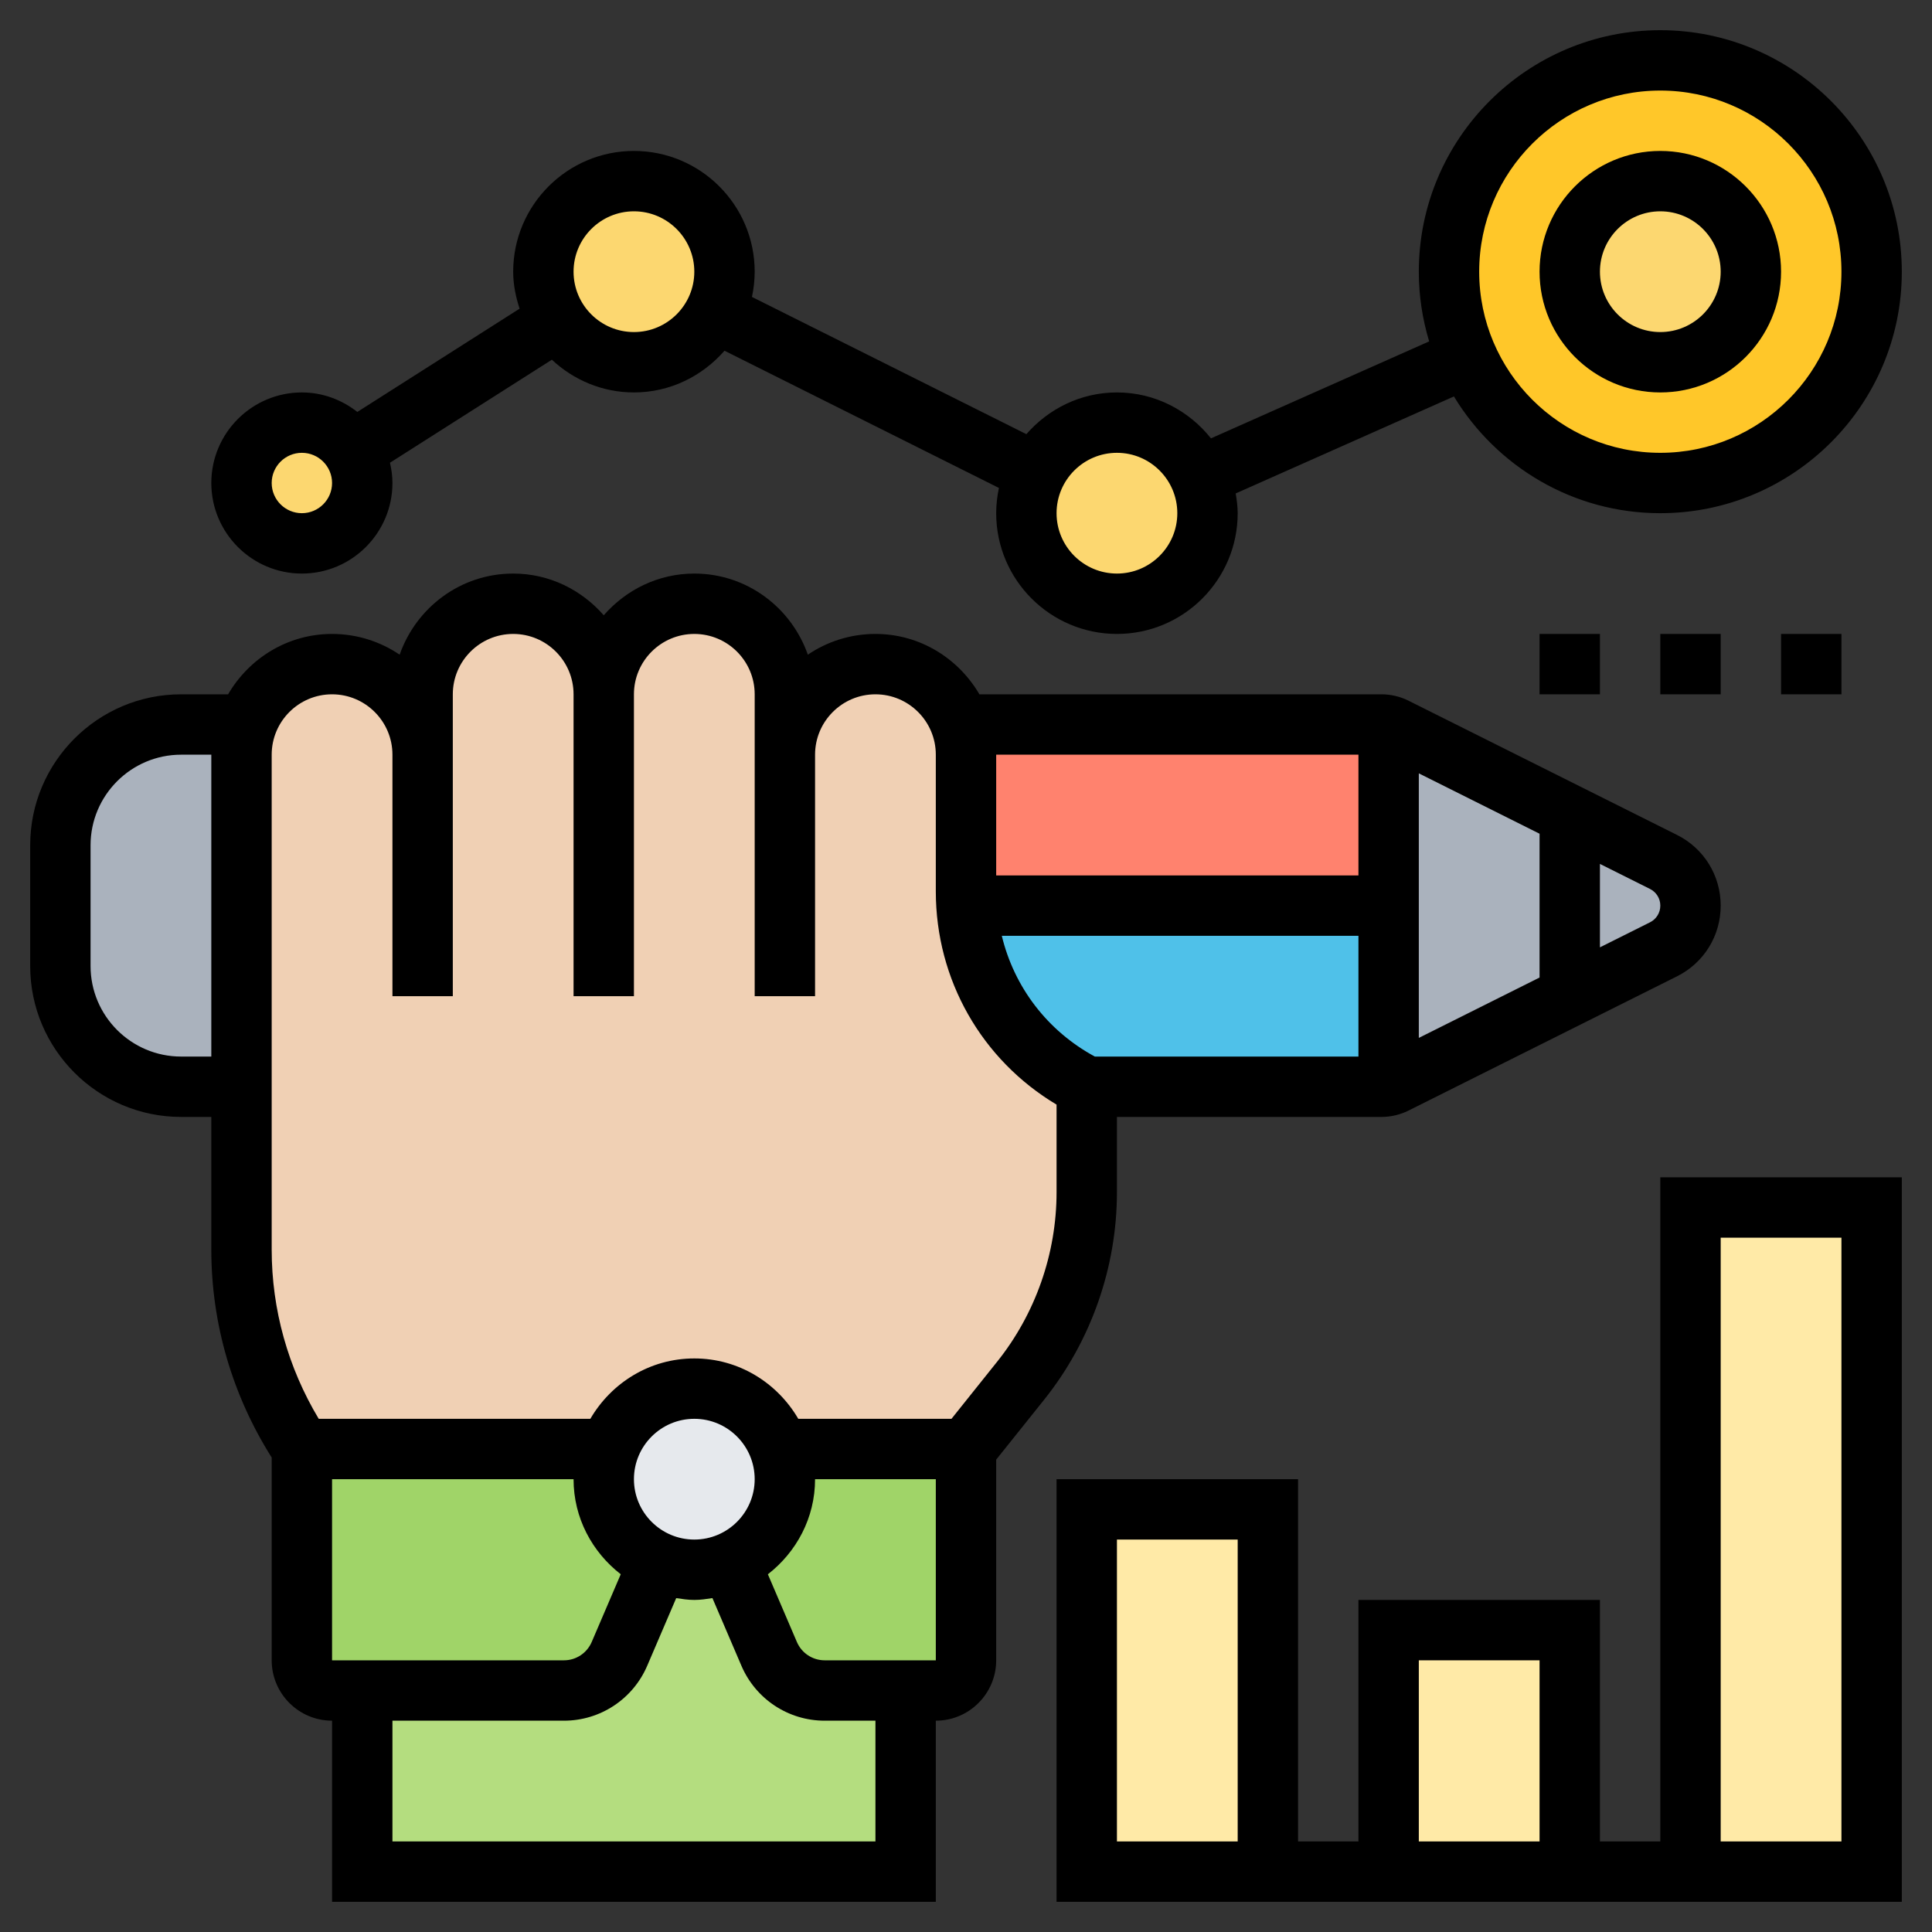 <svg id="_x33_0" enable-background="new 0 0 64 64" height="512" viewBox="0 0 64 64" width="512" xmlns="http://www.w3.org/2000/svg"><rect x="0" y="0" width="64" height="64" fill="#333333" stroke="none"/><g><g><g><path d="m55 2c3.87 0 7 3.13 7 7s-3.13 7-7 7c-2.86 0-5.31-1.71-6.4-4.16-.39-.87-.6-1.83-.6-2.84 0-3.87 3.13-7 7-7z" fill="#ffc729"/></g><g><path d="m11.69 14.93c.2.31.31.68.31 1.07 0 1.1-.9 2-2 2s-2-.9-2-2 .9-2 2-2c.71 0 1.33.37 1.69.93z" fill="#fcd770"/></g><g><path d="m21 6c1.66 0 3 1.34 3 3 0 .48-.12.94-.32 1.34-.49.99-1.5 1.66-2.68 1.66-1.07 0-2-.55-2.53-1.39-.3-.46-.47-1.02-.47-1.61 0-1.66 1.34-3 3-3z" fill="#fcd770"/></g><g><path d="m39.74 15.78c.17.37.26.79.26 1.22 0 1.66-1.34 3-3 3s-3-1.34-3-3c0-.48.12-.94.32-1.34.49-.99 1.5-1.66 2.68-1.66 1.23 0 2.28.73 2.74 1.78z" fill="#fcd770"/></g><g><circle cx="55" cy="9" fill="#fcd770" r="3"/></g><g><path d="m31.83 24h13.93c.08 0 .16.01.24.03v5.97h-13.98c-.01-.16-.02-.31-.02-.47v-4.53c0-.35-.06-.69-.18-1z" fill="#ff826e"/></g><g><path d="m46 30v5.97c-.08.02-.16.03-.24.03h-9.76c-2.31-1.16-3.82-3.45-3.98-6z" fill="#4fc1e9"/></g><g><path d="m8 25v11h-2c-2.21 0-4-1.79-4-4v-4c0-2.21 1.79-4 4-4h2.17.01c-.12.31-.18.65-.18 1z" fill="#aab2bd"/></g><g><path d="m55.11 28.55-3.11-1.55-5.79-2.89c-.07-.03-.14-.06-.21-.08v5.97 5.97c.07-.02.14-.05.21-.08l5.79-2.89 3.11-1.55c.54-.28.89-.84.89-1.45s-.35-1.17-.89-1.45z" fill="#aab2bd"/></g><g><path d="m32.02 30c.16 2.55 1.67 4.84 3.98 6v3.49c0 2.27-.77 4.48-2.19 6.25l-1.81 2.26h-6.17-.01c-.4-1.17-1.51-2-2.82-2s-2.42.83-2.82 2h-.01-10.17c-1.3-1.96-2-4.25-2-6.61v-5.39-11c0-.35.06-.69.18-1 .4-1.17 1.51-2 2.82-2 .83 0 1.58.34 2.12.88s.88 1.29.88 2.12v-2c0-1.66 1.34-3 3-3 .83 0 1.58.34 2.12.88s.88 1.29.88 2.12c0-1.66 1.34-3 3-3 .83 0 1.58.34 2.12.88s.88 1.29.88 2.12v2c0-1.66 1.34-3 3-3 .83 0 1.58.34 2.12.88.31.31.56.69.7 1.12.12.31.18.65.18 1v4.53c0 .16.01.31.02.47z" fill="#f0d0b4"/></g><g><path d="m30 56v6h-18v-6h6.68c.8 0 1.52-.48 1.84-1.21l1.3-3.03c.36.15.76.24 1.18.24s.82-.09 1.18-.24l1.3 3.03c.32.73 1.04 1.21 1.84 1.21z" fill="#b4dd7f"/></g><g><path d="m25.83 48h6.17v7c0 .55-.45 1-1 1h-1-2.68c-.8 0-1.52-.48-1.84-1.21l-1.3-3.03c1.07-.46 1.82-1.52 1.82-2.76 0-.35-.06-.69-.18-1z" fill="#a0d468"/></g><g><path d="m21.82 51.76-1.3 3.03c-.32.73-1.04 1.21-1.84 1.21h-6.68-1c-.55 0-1-.45-1-1v-7h10.17.01c-.12.31-.18.65-.18 1 0 1.24.75 2.3 1.82 2.76z" fill="#a0d468"/></g><g><path d="m25.82 48c.12.31.18.65.18 1 0 1.24-.75 2.3-1.82 2.76-.36.15-.76.24-1.18.24s-.82-.09-1.18-.24c-1.07-.46-1.82-1.52-1.82-2.76 0-.35.06-.69.18-1 .4-1.17 1.51-2 2.82-2s2.42.83 2.82 2z" fill="#e6e9ed"/></g><g><path d="m56 40h6v22h-6z" fill="#ffeaa7"/></g><g><path d="m46 54h6v8h-6z" fill="#ffeaa7"/></g><g><path d="m36 50h6v12h-6z" fill="#ffeaa7"/></g></g><g><path d="m37 39.492v-2.492h8.764c.309 0 .618-.073.895-.211l8.895-4.447c.891-.446 1.446-1.344 1.446-2.342s-.555-1.896-1.447-2.342l-8.895-4.447c-.276-.138-.586-.211-.894-.211h-13.32c-.694-1.19-1.97-2-3.444-2-.829 0-1.6.254-2.239.687-.547-1.559-2.017-2.687-3.761-2.687-1.201 0-2.266.542-3 1.382-.734-.84-1.799-1.382-3-1.382-1.744 0-3.214 1.128-3.761 2.687-.639-.433-1.41-.687-2.239-.687-1.474 0-2.75.81-3.444 2h-1.556c-2.757 0-5 2.243-5 5v4c0 2.757 2.243 5 5 5h1v4.395c0 2.449.695 4.821 2 6.887v6.718c0 1.103.897 2 2 2v6h20v-6c1.103 0 2-.897 2-2v-6.648l1.59-1.987c1.554-1.944 2.41-4.385 2.41-6.873zm-31-4.492c-1.654 0-3-1.346-3-3v-4c0-1.654 1.346-3 3-3h1v10zm41-9.382 4 2v4.764l-4 2zm-2 9.382h-8.732c-1.575-.853-2.674-2.304-3.082-4h11.814zm10-5c0 .236-.131.447-.342.553l-1.658.829v-2.764l1.658.829c.211.106.342.317.342.553zm-10-5v4h-12v-4zm-24.437 27.149-.962 2.244c-.159.369-.519.607-.919.607h-7.682v-6h8c0 1.285.619 2.417 1.563 3.149zm2.437-1.149c-1.103 0-2-.897-2-2s.897-2 2-2 2 .897 2 2-.897 2-2 2zm6 10h-16v-4h5.682c1.201 0 2.283-.714 2.757-1.818l.961-2.242c.197.029.394.06.6.06s.403-.031.6-.061l.961 2.243c.474 1.104 1.556 1.818 2.757 1.818h1.682zm2-6h-3.682c-.4 0-.761-.238-.919-.605l-.962-2.245c.944-.733 1.563-1.865 1.563-3.15h4zm.519-8h-5.075c-.694-1.19-1.97-2-3.444-2s-2.75.81-3.444 2h-8.998c-1.017-1.695-1.558-3.62-1.558-5.605v-16.395c0-1.103.897-2 2-2s2 .897 2 2v8h2v-10c0-1.103.897-2 2-2s2 .897 2 2v10h2v-10c0-1.103.897-2 2-2s2 .897 2 2v10h2v-8c0-1.103.897-2 2-2s2 .897 2 2v4.528c0 2.928 1.518 5.581 4 7.064v2.9c0 2.036-.7 4.033-1.973 5.622z"/><path d="m55 61h-2v-8h-8v8h-2v-12h-8v14h28v-24h-8zm-14 0h-4v-10h4zm6-6h4v6h-4zm10-14h4v20h-4z"/><path d="m55 13c2.206 0 4-1.794 4-4s-1.794-4-4-4-4 1.794-4 4 1.794 4 4 4zm0-6c1.103 0 2 .897 2 2s-.897 2-2 2-2-.897-2-2 .897-2 2-2z"/><path d="m10 19c1.654 0 3-1.346 3-3 0-.232-.032-.455-.082-.671l5.363-3.413c.714.667 1.666 1.084 2.719 1.084 1.2 0 2.266-.542 3-1.382l9.091 4.546c-.058.27-.091.549-.091.836 0 2.206 1.794 4 4 4s4-1.794 4-4c0-.224-.031-.44-.066-.654l7.229-3.213c1.404 2.313 3.939 3.867 6.837 3.867 4.411 0 8-3.589 8-8s-3.589-8-8-8-8 3.589-8 8c0 .803.122 1.577.343 2.309l-7.228 3.212c-.733-.919-1.85-1.521-3.115-1.521-1.2 0-2.266.542-3 1.382l-9.091-4.546c.058-.27.091-.549.091-.836 0-2.206-1.794-4-4-4s-4 1.794-4 4c0 .43.086.837.212 1.225l-5.375 3.421c-.509-.399-1.142-.646-1.837-.646-1.654 0-3 1.346-3 3s1.346 3 3 3zm45-16c3.309 0 6 2.691 6 6s-2.691 6-6 6-6-2.691-6-6 2.691-6 6-6zm-18 12c1.103 0 2 .897 2 2s-.897 2-2 2-2-.897-2-2 .897-2 2-2zm-16-8c1.103 0 2 .897 2 2s-.897 2-2 2-2-.897-2-2 .897-2 2-2zm-11 8c.552 0 1 .449 1 1s-.448 1-1 1-1-.449-1-1 .448-1 1-1z"/><path d="m51 21h2v2h-2z"/><path d="m55 21h2v2h-2z"/><path d="m59 21h2v2h-2z"/></g></g></svg>